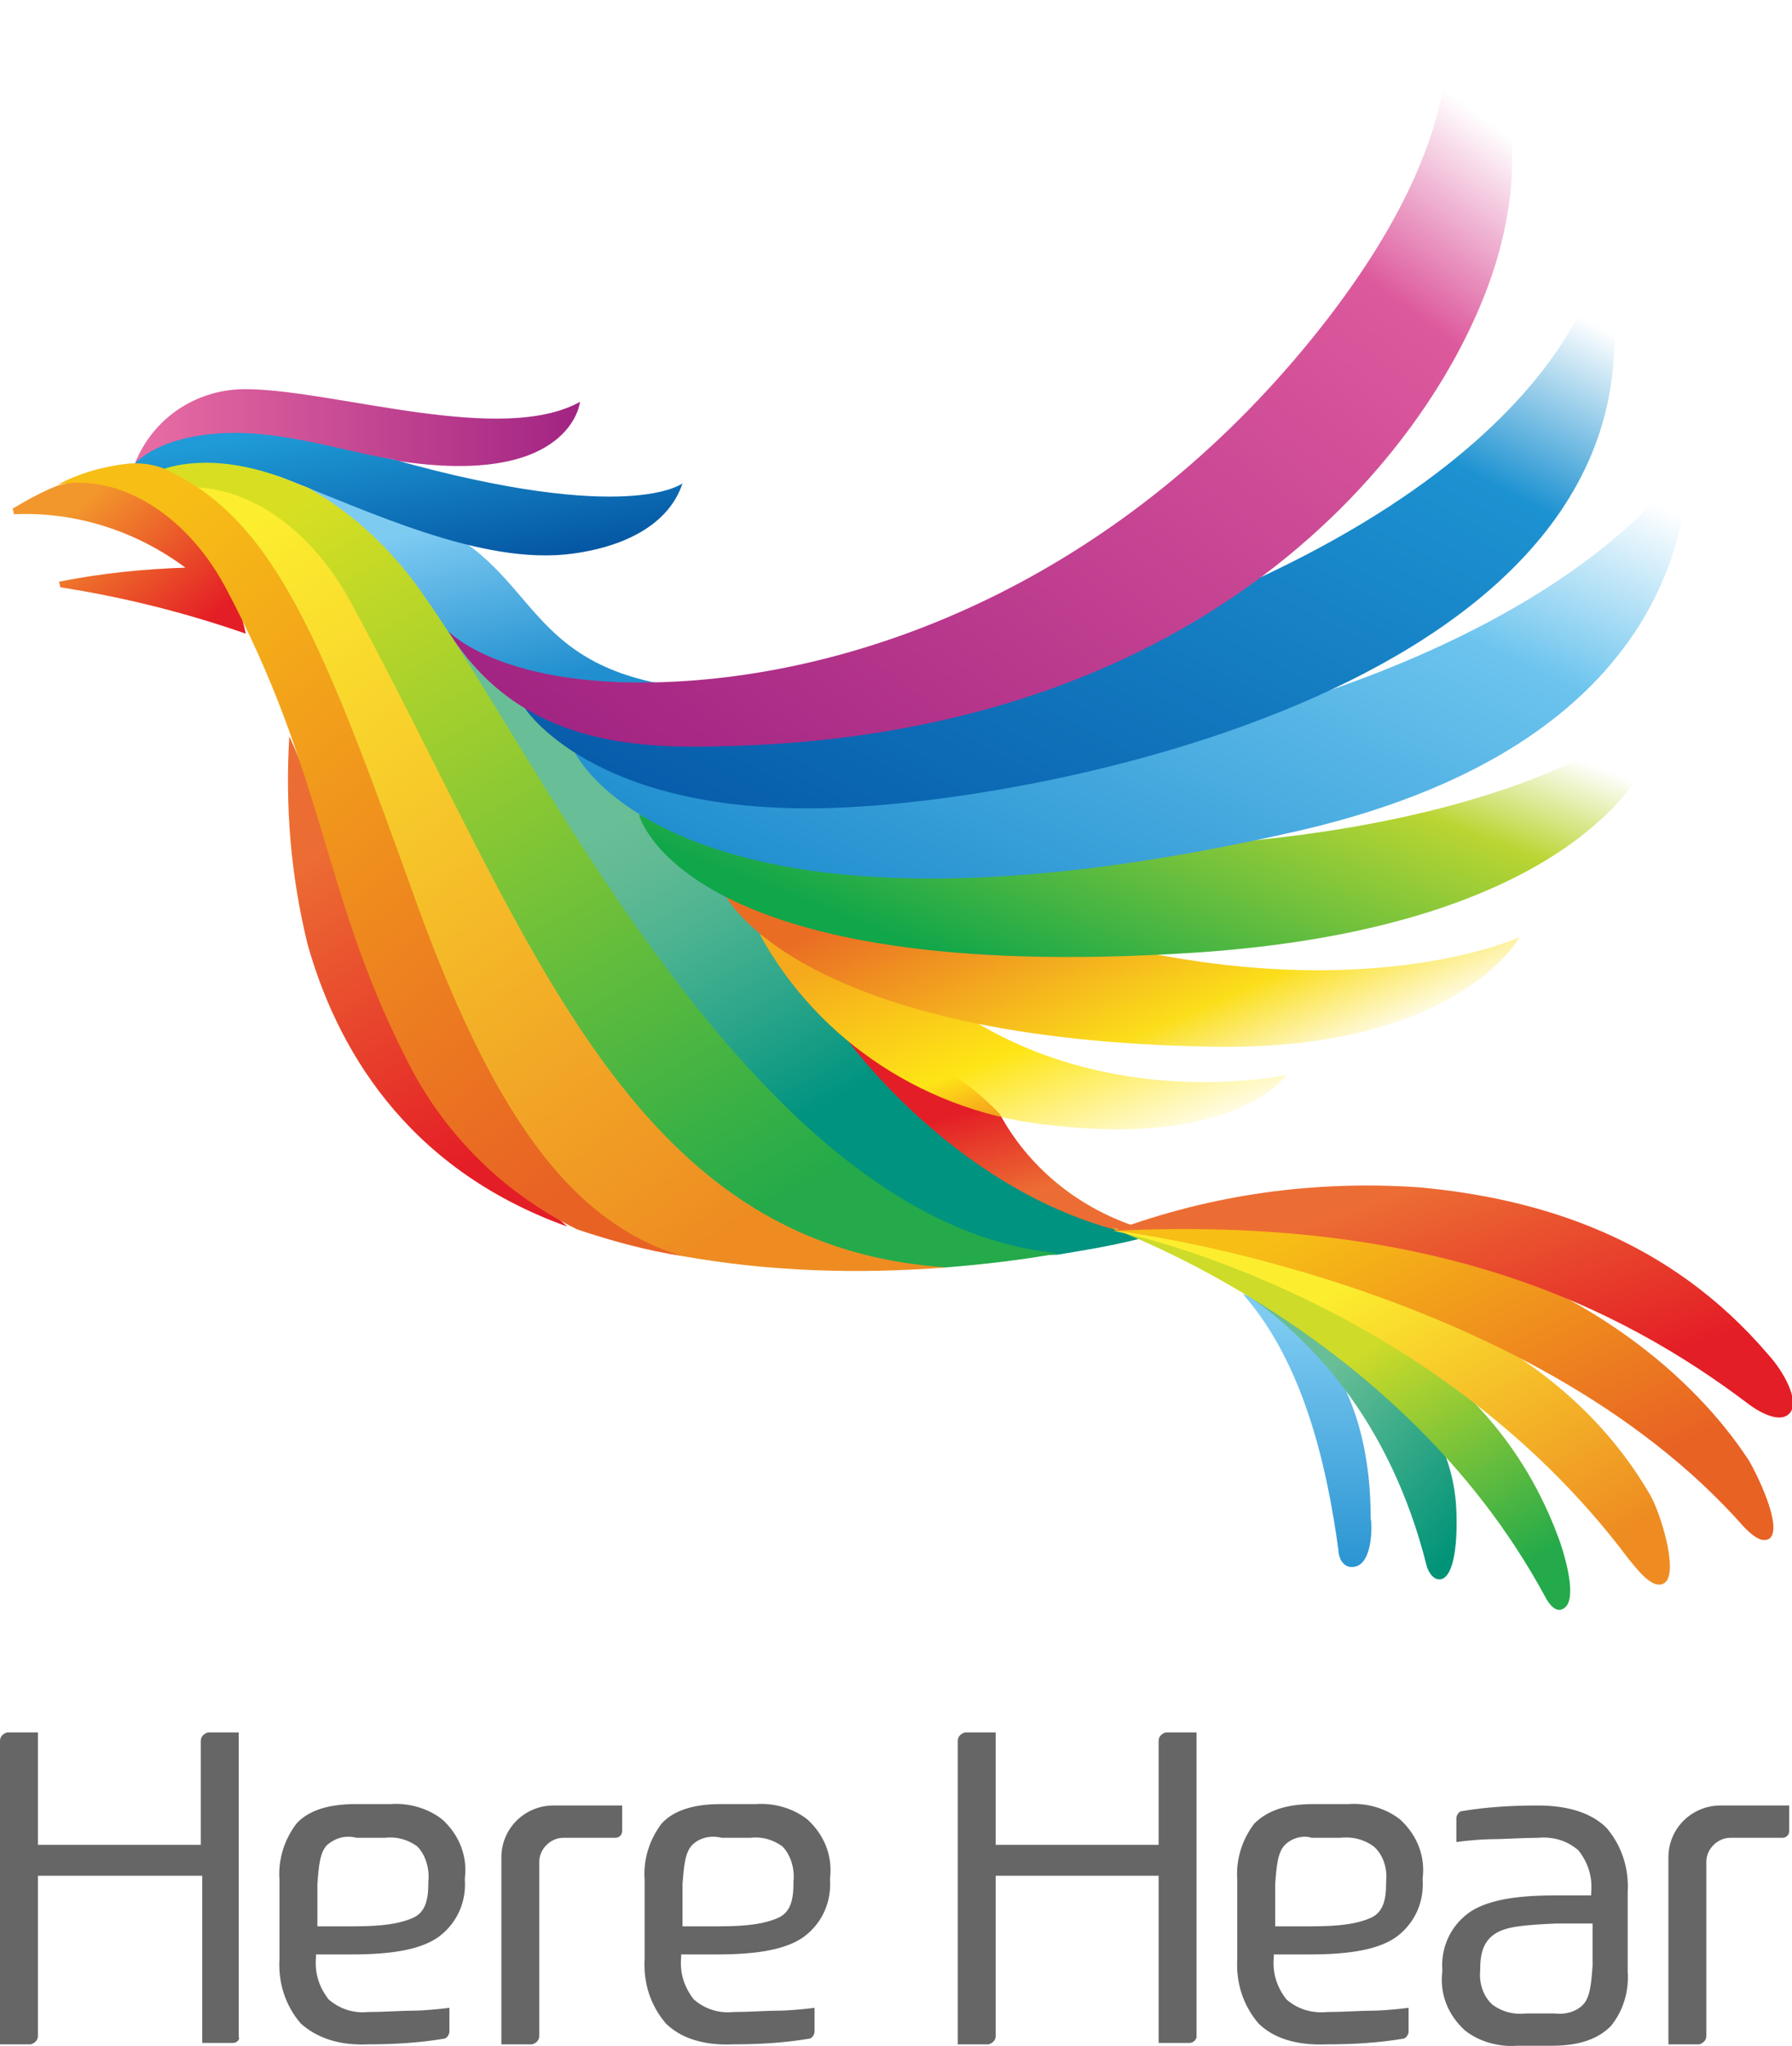 <?xml version="1.0" encoding="utf-8"?>
<!-- Generator: Adobe Illustrator 23.0.6, SVG Export Plug-In . SVG Version: 6.00 Build 0)  -->
<svg version="1.1" id="artwork" xmlns="http://www.w3.org/2000/svg" xmlns:xlink="http://www.w3.org/1999/xlink" x="0px" y="0px"
	 viewBox="0 0 127.6 145.6" style="enable-background:new 0 0 127.6 145.6;" xml:space="preserve">
<style type="text/css">
	.st0{fill:url(#Path_865_1_);}
	.st1{fill:url(#Path_866_1_);}
	.st2{fill:url(#Path_867_1_);}
	.st3{fill:url(#Path_868_1_);}
	.st4{fill:url(#Path_869_1_);}
	.st5{fill:url(#Path_870_1_);}
	.st6{fill:url(#Path_871_1_);}
	.st7{fill:url(#Path_872_1_);}
	.st8{fill:url(#Path_873_1_);}
	.st9{fill:url(#Path_874_1_);}
	.st10{fill:url(#Path_875_1_);}
	.st11{fill:url(#Path_876_1_);}
	.st12{fill:url(#Path_877_1_);}
	.st13{fill:url(#Path_878_1_);}
	.st14{fill:url(#Path_879_1_);}
	.st15{fill:url(#Path_880_1_);}
	.st16{fill:url(#Path_881_1_);}
	.st17{fill:url(#Path_882_1_);}
	.st18{fill:url(#Path_883_1_);}
	.st19{fill:url(#Path_884_1_);}
	.st20{fill:url(#Path_885_1_);}
	.st21{fill:url(#Path_886_1_);}
	.st22{fill:#666666;}
</style>
<g>
	<g>
		
			<linearGradient id="Path_865_1_" gradientUnits="userSpaceOnUse" x1="-753.236" y1="281.44" x2="-752.938" y2="280.966" gradientTransform="matrix(48.381 0 0 -43.105 36490.465 12187.638)">
			<stop  offset="0" style="stop-color:#68BE96"/>
			<stop  offset="0.162" style="stop-color:#60BA94"/>
			<stop  offset="0.404" style="stop-color:#49B290"/>
			<stop  offset="0.695" style="stop-color:#28A489"/>
			<stop  offset="1" style="stop-color:#009380"/>
		</linearGradient>
		<path id="Path_865_2_" class="st0" d="M55.2,65.3L55.2,65.3c-1.8-1.5-20.6-18.1-22.4-20.9l-2,0.1c8.1,11.8,21.9,41,41.7,45
			c1-0.1,2.1-0.2,2.8-0.2c1.8-0.3,3.7-0.6,5.7-1.1c0.3-0.1,0.4-0.1,0.4-0.1c-2.6-1.1-5.3-2-7.4-3.6C65.7,80.1,55.2,65.3,55.2,65.3z"
			/>
		
			<linearGradient id="Path_866_1_" gradientUnits="userSpaceOnUse" x1="-748.67" y1="230.149" x2="-748.368" y2="229.363" gradientTransform="matrix(23.66 0 0 -14.06 17744.973 3273.296)">
			<stop  offset="0" style="stop-color:#7ECBF2"/>
			<stop  offset="1" style="stop-color:#218FCF"/>
		</linearGradient>
		<path id="Path_866_2_" class="st1" d="M46.7,48.6c-10-2.1-8.6-8.9-17.6-12c-2.2-0.8-4.3-1.8-7.2-1.8c2.2,1.7,8.4,8.8,10,10.2
			C31.9,44.9,36.5,51.8,46.7,48.6z"/>
		
			<linearGradient id="Path_867_1_" gradientUnits="userSpaceOnUse" x1="-751.049" y1="101.323" x2="-750.002" y2="101.323" gradientTransform="matrix(30.362 0 0 -5.236 22813.065 560.927)">
			<stop  offset="0" style="stop-color:#E96DA4"/>
			<stop  offset="1" style="stop-color:#A12382"/>
		</linearGradient>
		<path id="Path_867_2_" class="st2" d="M15.2,31.5c2.9-0.3,7.5,0.4,12.8,1.2l0,0l0.3,0.1c12.4,1.9,13-4.2,13-4.2
			c-5.6,3.1-17.3-0.8-23.6-0.9c-3.6-0.1-6.8,2-8.1,5.3C9.6,33,11.2,31.9,15.2,31.5z"/>
		
			<linearGradient id="Path_868_1_" gradientUnits="userSpaceOnUse" x1="-752.074" y1="178.301" x2="-751.299" y2="177.288" gradientTransform="matrix(37.225 0 0 -8.358 28014.74 1521.134)">
			<stop  offset="0" style="stop-color:#1F9BD7"/>
			<stop  offset="1" style="stop-color:#02509E"/>
		</linearGradient>
		<path id="Path_868_2_" class="st3" d="M20.1,34c6,2.3,14.2,6.3,20.7,5.4c3-0.4,6.7-1.7,7.8-5c0,0-3.8,3-20.6-1.7
			c-3.7-0.6-8.5-2.3-13-1.8c-4,0.4-5.4,2.1-5.4,2.1c0.8,0.1,1.5,0.4,2,1C11.9,33.9,16.7,32.7,20.1,34z"/>
		
			<linearGradient id="Path_869_1_" gradientUnits="userSpaceOnUse" x1="-746.554" y1="274.208" x2="-746.299" y2="273.44" gradientTransform="matrix(19.034 0 0 -33.302 14237.136 9189.642)">
			<stop  offset="0" style="stop-color:#EC6D33"/>
			<stop  offset="1" style="stop-color:#E41E26"/>
		</linearGradient>
		<path id="Path_869_2_" class="st4" d="M29.7,74.6c-4.2-8.4-6.8-17.2-9.1-22.2l0,0c-0.3,5,0.1,9.9,1.3,14.8
			c2,7.1,6.8,15.9,18.5,20.1h0C36.8,84.1,32.9,80.9,29.7,74.6z"/>
		
			<linearGradient id="Path_870_1_" gradientUnits="userSpaceOnUse" x1="-746.543" y1="224.707" x2="-746.731" y2="225.161" gradientTransform="matrix(19.7 0 0 -13.253 14780.007 3062.984)">
			<stop  offset="0" style="stop-color:#EC6D33"/>
			<stop  offset="1" style="stop-color:#E41E26"/>
		</linearGradient>
		<path id="Path_870_2_" class="st5" d="M80.6,87.2c-4-1.4-7.4-4.2-9.4-7.9l0,0c-2.9-3.1-6.9-5.1-11.1-5.6l0,0
			c0,0,7.6,10.8,19.6,13.9c0.3-0.1,0.6-0.2,1-0.4C80.6,87.3,80.6,87.3,80.6,87.2z"/>
		
			<linearGradient id="Path_871_1_" gradientUnits="userSpaceOnUse" x1="-732.835" y1="248.76" x2="-732.835" y2="247.701" gradientTransform="matrix(8.654 0 0 -18.614 6434.782 4724.174)">
			<stop  offset="0" style="stop-color:#7ECBF2"/>
			<stop  offset="1" style="stop-color:#218FCF"/>
		</linearGradient>
		<path id="Path_871_2_" class="st6" d="M95.3,110.3L95.3,110.3c0,0.5,0.3,1.4,1.2,1.2c1.3-0.3,1.2-3.2,1.1-3.4l0,0
			c0-13.8-9.1-16-9.1-16C92.9,97.1,94.5,104.5,95.3,110.3z"/>
		
			<linearGradient id="Path_872_1_" gradientUnits="userSpaceOnUse" x1="-742.878" y1="251.252" x2="-742.29" y2="250.574" gradientTransform="matrix(14.579 0 0 -19.511 10925.932 4998.972)">
			<stop  offset="0" style="stop-color:#68BE96"/>
			<stop  offset="1" style="stop-color:#009378"/>
		</linearGradient>
		<path id="Path_872_2_" class="st7" d="M89.3,92.1c-0.3-0.1-0.6-0.2-0.9-0.2c4.5,3,10.5,8.8,13.2,19.6c0,0,0.3,1,1,0.9
			c0.9-0.2,1.2-2.4,1.1-4.9c-0.1-2.6-1-5.1-2.6-7.2C97.7,96.9,93.7,94.2,89.3,92.1z"/>
		
			<linearGradient id="Path_873_1_" gradientUnits="userSpaceOnUse" x1="-751.117" y1="224.797" x2="-751.968" y2="225.637" gradientTransform="matrix(35.949 0 0 -13.299 27090.025 3069.956)">
			<stop  offset="0" style="stop-color:#FEE516;stop-opacity:0"/>
			<stop  offset="0.505" style="stop-color:#FEE516"/>
			<stop  offset="1" style="stop-color:#F5AA1C"/>
		</linearGradient>
		<path id="Path_873_2_" class="st8" d="M75,80.1c13.2,1.5,16.6-3.6,16.6-3.6S80.3,79,69.9,73c-7.5-4.3-11.4-5.8-15.8-6.5
			C58.3,74.2,66.2,79.3,75,80.1z"/>
		
			<linearGradient id="Path_874_1_" gradientUnits="userSpaceOnUse" x1="-753.048" y1="201.162" x2="-753.963" y2="201.557" gradientTransform="matrix(54.05 0 0 -10.255 40807.227 2134.442)">
			<stop  offset="0" style="stop-color:#FBDE1A;stop-opacity:0"/>
			<stop  offset="0.325" style="stop-color:#FBDE1A"/>
			<stop  offset="1" style="stop-color:#EA6D24"/>
		</linearGradient>
		<path id="Path_874_2_" class="st9" d="M51.7,63.8c0,0,5.2,10.3,35,10.7c17.2,0.2,21.5-7.8,21.5-7.8S96.7,72,77,66.7L51.7,63.8z"/>
		
			<linearGradient id="Path_875_1_" gradientUnits="userSpaceOnUse" x1="-753.925" y1="244.102" x2="-754.756" y2="243.569" gradientTransform="matrix(69.858 0 0 -17.252 52782.855 4266.342)">
			<stop  offset="0" style="stop-color:#BAD532;stop-opacity:0"/>
			<stop  offset="0.261" style="stop-color:#BAD532"/>
			<stop  offset="1" style="stop-color:#10A64A"/>
		</linearGradient>
		<path id="Path_875_2_" class="st10" d="M45.5,58c0,0,3.1,12.2,39.6,9.8c25.9-1.7,33.4-12.4,33.5-17.8
			C118.6,50.1,103.2,66.5,45.5,58z"/>
		
			<linearGradient id="Path_876_1_" gradientUnits="userSpaceOnUse" x1="-754.066" y1="269.015" x2="-755.027" y2="268.239" gradientTransform="matrix(75.878 0 0 -28.696 57341.301 7758.469)">
			<stop  offset="0" style="stop-color:#6CC4EE;stop-opacity:0"/>
			<stop  offset="0.282" style="stop-color:#6CC4EE"/>
			<stop  offset="1" style="stop-color:#218FCF"/>
		</linearGradient>
		<path id="Path_876_2_" class="st11" d="M40.9,53.5c0,0,7.3,15.8,51.7,5.6c28.4-6.6,27.4-24.6,27.7-26.6c0,0-5.8,10.6-28.9,17.7
			C68.3,57.2,40.9,53.5,40.9,53.5z"/>
		
			<linearGradient id="Path_877_1_" gradientUnits="userSpaceOnUse" x1="-754.043" y1="278.352" x2="-754.95" y2="277.454" gradientTransform="matrix(74.209 0 0 -38.169 56072.867 10648.65)">
			<stop  offset="0" style="stop-color:#1D92D1;stop-opacity:0"/>
			<stop  offset="0.22" style="stop-color:#1D92D1"/>
			<stop  offset="1" style="stop-color:#075CAA"/>
		</linearGradient>
		<path id="Path_877_2_" class="st12" d="M37.3,50.3c0,0,4.8,7.8,22.1,7.2c17.1-0.6,62.3-10.1,54.7-39.9c0,0-1.3,16.1-34.8,27.7
			C51,55.1,37.3,50.3,37.3,50.3z"/>
		
			<linearGradient id="Path_878_1_" gradientUnits="userSpaceOnUse" x1="-753.971" y1="285.299" x2="-754.897" y2="284.423" gradientTransform="matrix(72.462 0 0 -50.778 54743.219 14497.7)">
			<stop  offset="0" style="stop-color:#DD599D;stop-opacity:0"/>
			<stop  offset="0.187" style="stop-color:#DD599D"/>
			<stop  offset="1" style="stop-color:#A12382"/>
		</linearGradient>
		<path id="Path_878_2_" class="st13" d="M31.9,44.9c0,0,3.9,4.3,16.4,3.6c14.3-0.8,31.7-7.8,45.2-24.5c12.6-15.6,9.1-24,9.1-24
			s7.6,4.8,4.2,17.7c-3.2,12.2-18.9,34.5-55,35.4C45.4,53.3,37,53.1,31.9,44.9z"/>
		
			<linearGradient id="Path_879_1_" gradientUnits="userSpaceOnUse" x1="-750.603" y1="264.789" x2="-750.208" y2="264.22" gradientTransform="matrix(31.099 0 0 -25.938 23438.115 6965.331)">
			<stop  offset="0" style="stop-color:#CEDB29"/>
			<stop  offset="1" style="stop-color:#24AA4A"/>
		</linearGradient>
		<path id="Path_879_2_" class="st14" d="M110,113.6L110,113.6c0.3,0.6,0.8,1.2,1.3,0.9c1-0.5,0.3-3.2-0.2-4.7
			c-2-5.6-6.3-12.7-17.6-17.8c0,0-8.6-3.8-14.3-4.6C79.2,87.5,99.7,94.6,110,113.6z"/>
		
			<linearGradient id="Path_880_1_" gradientUnits="userSpaceOnUse" x1="-751.948" y1="261.797" x2="-751.339" y2="261.145" gradientTransform="matrix(37.938 0 0 -24.096 28621.293 6400.634)">
			<stop  offset="0" style="stop-color:#FCEE2F"/>
			<stop  offset="1" style="stop-color:#EE8C22"/>
		</linearGradient>
		<path id="Path_880_2_" class="st15" d="M116,111L116,111c0.3,0.3,1.7,2.4,2.6,1.6c0.9-0.9-0.4-5-1.1-6.2
			c-2.9-5-8.2-10.6-18.4-14.3c0,0-10.6-4.5-19.9-4.5C79.2,87.5,101.8,92,116,111z"/>
		
			<linearGradient id="Path_881_1_" gradientUnits="userSpaceOnUse" x1="-752.947" y1="256.761" x2="-752.282" y2="256.113" gradientTransform="matrix(44.893 0 0 -21.586 33892.918 5630.616)">
			<stop  offset="0" style="stop-color:#F7BE16"/>
			<stop  offset="1" style="stop-color:#E86224"/>
		</linearGradient>
		<path id="Path_881_2_" class="st16" d="M124.2,108.7c0.4,0.4,1.2,1.2,1.8,0.8c1-0.8-1-4.8-1.5-5.6c-3.8-5.8-11.6-12.7-24-15.7
			c-7-1.3-14.1-1.5-21.2-0.6C79.2,87.5,108.7,91.1,124.2,108.7L124.2,108.7z"/>
		
			<linearGradient id="Path_882_1_" gradientUnits="userSpaceOnUse" x1="-753.016" y1="238.308" x2="-752.436" y2="237.747" gradientTransform="matrix(46.167 0 0 -15.77 34858.684 3844.886)">
			<stop  offset="0" style="stop-color:#EC6D33"/>
			<stop  offset="1" style="stop-color:#E41E26"/>
		</linearGradient>
		<path id="Path_882_2_" class="st17" d="M124.6,100c0,0,2.1,1.6,2.9,0.5c0.6-0.9-0.5-2.9-1.6-4.1c-7-8.2-16.1-11.1-24.9-11.9
			c-7.4-0.5-14.7,0.5-21.7,3.1C101.8,86.5,115.1,92.8,124.6,100z"/>
		
			<linearGradient id="Path_883_1_" gradientUnits="userSpaceOnUse" x1="-754.328" y1="286.985" x2="-753.758" y2="286.087" gradientTransform="matrix(61.358 0 0 -54.732 46307.59 15741.699)">
			<stop  offset="0" style="stop-color:#D8DF22"/>
			<stop  offset="1" style="stop-color:#24AA4A"/>
		</linearGradient>
		<path id="Path_883_2_" class="st18" d="M11.6,33.4c0.3-0.1,3.4-1.3,8.5,0.6c0.6,0.2,1.2,0.5,1.8,0.7c3.4,1.9,6.3,4.7,8.5,8
			C38.8,54.6,54,87.2,75.4,89.2c-2.8,0.5-5.5,0.8-8,1c-27.5,0-29.7-22-42.4-45.4c-4.5-8.2-9.7-9.8-10.9-10.1l-0.5,0.1
			c-0.6-0.4-1.7-0.9-2.3-1.2L11.6,33.4z"/>
		
			<linearGradient id="Path_884_1_" gradientUnits="userSpaceOnUse" x1="-744.603" y1="202.872" x2="-743.851" y2="202.318" gradientTransform="matrix(15.93 0 0 -10.367 11866.117 2140.108)">
			<stop  offset="0" style="stop-color:#F2972C"/>
			<stop  offset="1" style="stop-color:#E41E26"/>
		</linearGradient>
		<path id="Path_884_2_" class="st19" d="M13.5,37.5c-2.7-2.8-6.1-4-9.5-2.9C3,35,1.9,35.6,0.9,36.2L1,36.6
			c4.4-0.2,8.7,1.2,12.2,3.8c-3,0.1-6,0.4-9,1l0.1,0.4c4.5,0.7,8.9,1.8,13.2,3.3C16.9,42.2,15.5,39.6,13.5,37.5L13.5,37.5z"/>
		
			<linearGradient id="Path_885_1_" gradientUnits="userSpaceOnUse" x1="-753.729" y1="286.478" x2="-753.075" y2="285.517" gradientTransform="matrix(50.976 0 0 -53.329 38441.418 15313.031)">
			<stop  offset="0" style="stop-color:#FCEE2F"/>
			<stop  offset="1" style="stop-color:#EE8C22"/>
		</linearGradient>
		<path id="Path_885_2_" class="st20" d="M48.6,89.4c6.2,1.1,12.5,1.3,18.8,0.8c-22.9-1.5-29.7-23.9-42.4-47.3
			C20.4,34.5,14,34.7,14,34.7l0,0c5,4.2,8.4,13.3,14.3,29.8C33.7,79.4,39.5,87.5,48.6,89.4z"/>
		
			<linearGradient id="Path_886_1_" gradientUnits="userSpaceOnUse" x1="-752.837" y1="286.679" x2="-752.21" y2="285.75" gradientTransform="matrix(42.538 0 0 -53.94 32036.324 15498.935)">
			<stop  offset="0" style="stop-color:#F7BE16"/>
			<stop  offset="1" style="stop-color:#E86224"/>
		</linearGradient>
		<path id="Path_886_2_" class="st21" d="M48.6,89.4C40.5,87,35,79,29.6,64.1c-6.5-18.1-9.9-26.8-17.4-30.5c-0.9-0.5-2-0.7-3.1-0.6
			c-1.8,0.2-3.5,0.7-5,1.5c4-0.8,8.9,1.7,11.9,7.2c7.2,13.5,6.9,21.8,12.9,33.6c2.6,5.3,6.9,9.6,12.2,12.2
			C43.5,88.3,46,89,48.6,89.4z"/>
	</g>
	<g>
		<path id="text_2_" class="st22" d="M108,145.6c-1.3,0.1-2.7-0.3-3.7-1.1c-1.2-1.1-1.8-2.6-1.6-4.2v-0.1c-0.1-1.5,0.5-3,1.8-4
			c1.2-0.9,3.2-1.3,6.2-1.3h2.6v-0.2c0.1-1.1-0.2-2.1-0.9-3c-0.8-0.7-1.8-1-2.9-0.9c-1.1,0-2.4,0.1-3.4,0.1c-0.5,0-1.7,0.1-2.4,0.2
			v-1.7c0-0.2,0.2-0.5,0.4-0.5c1.8-0.3,3.6-0.4,5.4-0.4c2.3,0,3.9,0.6,4.9,1.6c1.1,1.3,1.6,2.9,1.5,4.6v5.6c0.1,1.4-0.3,2.8-1.2,3.9
			c-0.9,0.9-2.2,1.4-4.2,1.4L108,145.6z M106.5,137.6c-0.8,0.5-1.1,1.3-1.1,2.5v0.1c-0.1,0.9,0.2,1.9,0.9,2.5
			c0.7,0.5,1.5,0.7,2.4,0.6h2c0.7,0.1,1.5-0.1,2-0.6c0.5-0.5,0.6-1.4,0.7-2.8v-3h-2.6C108.6,137,107.3,137.1,106.5,137.6
			L106.5,137.6z M89.6,144c-1.1-1.3-1.6-2.9-1.5-4.6v-5.6c-0.1-1.4,0.3-2.8,1.2-4c0.9-0.9,2.2-1.4,4.2-1.4h2.5
			c1.3-0.1,2.7,0.3,3.7,1.1c1.2,1.1,1.8,2.6,1.6,4.2v0.1c0.1,1.5-0.5,3-1.8,4c-1.2,0.9-3.2,1.3-6.2,1.3h-2.6l0,0.2
			c-0.1,1.1,0.2,2.1,0.9,3c0.8,0.7,1.8,1,2.9,0.9c1.1,0,2.4-0.1,3.4-0.1c0.4,0,1.7-0.1,2.4-0.2v1.7c0,0.2-0.2,0.5-0.4,0.5
			c-1.8,0.3-3.6,0.4-5.4,0.4C92.2,145.6,90.6,145,89.6,144L89.6,144z M91.5,131.3c-0.5,0.5-0.6,1.4-0.7,2.8v3h2.6
			c2.1,0,3.3-0.2,4.2-0.6s1.1-1.3,1.1-2.5v-0.1c0.1-0.9-0.2-1.9-0.9-2.5c-0.7-0.5-1.5-0.7-2.4-0.6h-2
			C92.8,130.6,92,130.8,91.5,131.3L91.5,131.3z M47.4,144c-1.1-1.3-1.6-2.9-1.5-4.6v-5.6c-0.1-1.4,0.3-2.8,1.2-4
			c0.8-0.9,2.2-1.4,4.2-1.4h2.5c1.3-0.1,2.7,0.3,3.7,1.1c1.2,1.1,1.8,2.6,1.6,4.2v0.1c0.1,1.5-0.5,3-1.8,4c-1.2,0.9-3.2,1.3-6.2,1.3
			h-2.6v0.2c-0.1,1.1,0.2,2.1,0.9,3c0.8,0.7,1.8,1,2.8,0.9c1.1,0,2.4-0.1,3.4-0.1c0.4,0,1.7-0.1,2.4-0.2v1.7c0,0.2-0.2,0.5-0.4,0.5
			c-1.8,0.3-3.6,0.4-5.4,0.4C50,145.6,48.4,145,47.4,144L47.4,144z M49.3,131.3c-0.5,0.5-0.6,1.4-0.7,2.8v3h2.6
			c2.1,0,3.3-0.2,4.2-0.6s1.1-1.3,1.1-2.5v-0.1c0.1-0.9-0.2-1.9-0.8-2.5c-0.7-0.5-1.5-0.7-2.3-0.6h-2
			C50.6,130.6,49.8,130.8,49.3,131.3L49.3,131.3z M21.4,144c-1.1-1.3-1.6-2.9-1.5-4.6v-5.6c-0.1-1.4,0.3-2.8,1.2-4
			c0.8-0.9,2.2-1.4,4.2-1.4h2.5c1.3-0.1,2.7,0.3,3.7,1.1c1.2,1.1,1.8,2.6,1.6,4.2v0.1c0.1,1.5-0.5,3-1.8,4c-1.2,0.9-3.2,1.3-6.2,1.3
			h-2.6v0.2c-0.1,1.1,0.2,2.1,0.9,3c0.8,0.7,1.8,1,2.8,0.9c1.1,0,2.4-0.1,3.4-0.1c0.4,0,1.7-0.1,2.4-0.2v1.7c0,0.2-0.2,0.5-0.4,0.5
			c-1.8,0.3-3.6,0.4-5.4,0.4C24.1,145.6,22.5,145,21.4,144L21.4,144z M23.3,131.3c-0.5,0.5-0.6,1.4-0.7,2.8v3h2.6
			c2.1,0,3.3-0.2,4.2-0.6s1.1-1.3,1.1-2.5v-0.1c0.1-0.9-0.2-1.9-0.8-2.5c-0.7-0.5-1.5-0.7-2.3-0.6h-2
			C24.6,130.6,23.9,130.8,23.3,131.3L23.3,131.3z M118.8,145.4v-13.2c0-2.1,1.7-3.7,3.7-3.7h4.9v1.8c0,0.3-0.2,0.5-0.5,0.5
			c0,0,0,0,0,0h-3.7c-0.9,0-1.7,0.8-1.7,1.7v12.4c0,0.3-0.2,0.5-0.5,0.6H118.8z M84.7,145.4h-2.2v-11.9H70.9v11.4
			c0,0.3-0.2,0.5-0.5,0.6h-2.2v-21.6c0-0.3,0.2-0.5,0.5-0.6h2.2v8h11.6v-7.4c0-0.3,0.2-0.5,0.5-0.6h2.2v21.7
			C85.2,145.1,85,145.4,84.7,145.4L84.7,145.4z M35.7,145.4v-13.2c0-2.1,1.7-3.7,3.7-3.7h4.9v1.8c0,0.3-0.2,0.5-0.5,0.5c0,0,0,0,0,0
			h-3.7c-0.9,0-1.7,0.8-1.7,1.7v12.4c0,0.3-0.2,0.5-0.5,0.6H35.7z M16.6,145.4h-2.2v-11.9H2.7v11.4c0,0.3-0.2,0.5-0.5,0.6H0v-21.6
			c0-0.3,0.2-0.5,0.5-0.6h2.2v8h11.6v-7.4c0-0.3,0.2-0.5,0.5-0.6h2.2v21.7C17.1,145.1,16.9,145.4,16.6,145.4L16.6,145.4z"/>
	</g>
</g>
</svg>
